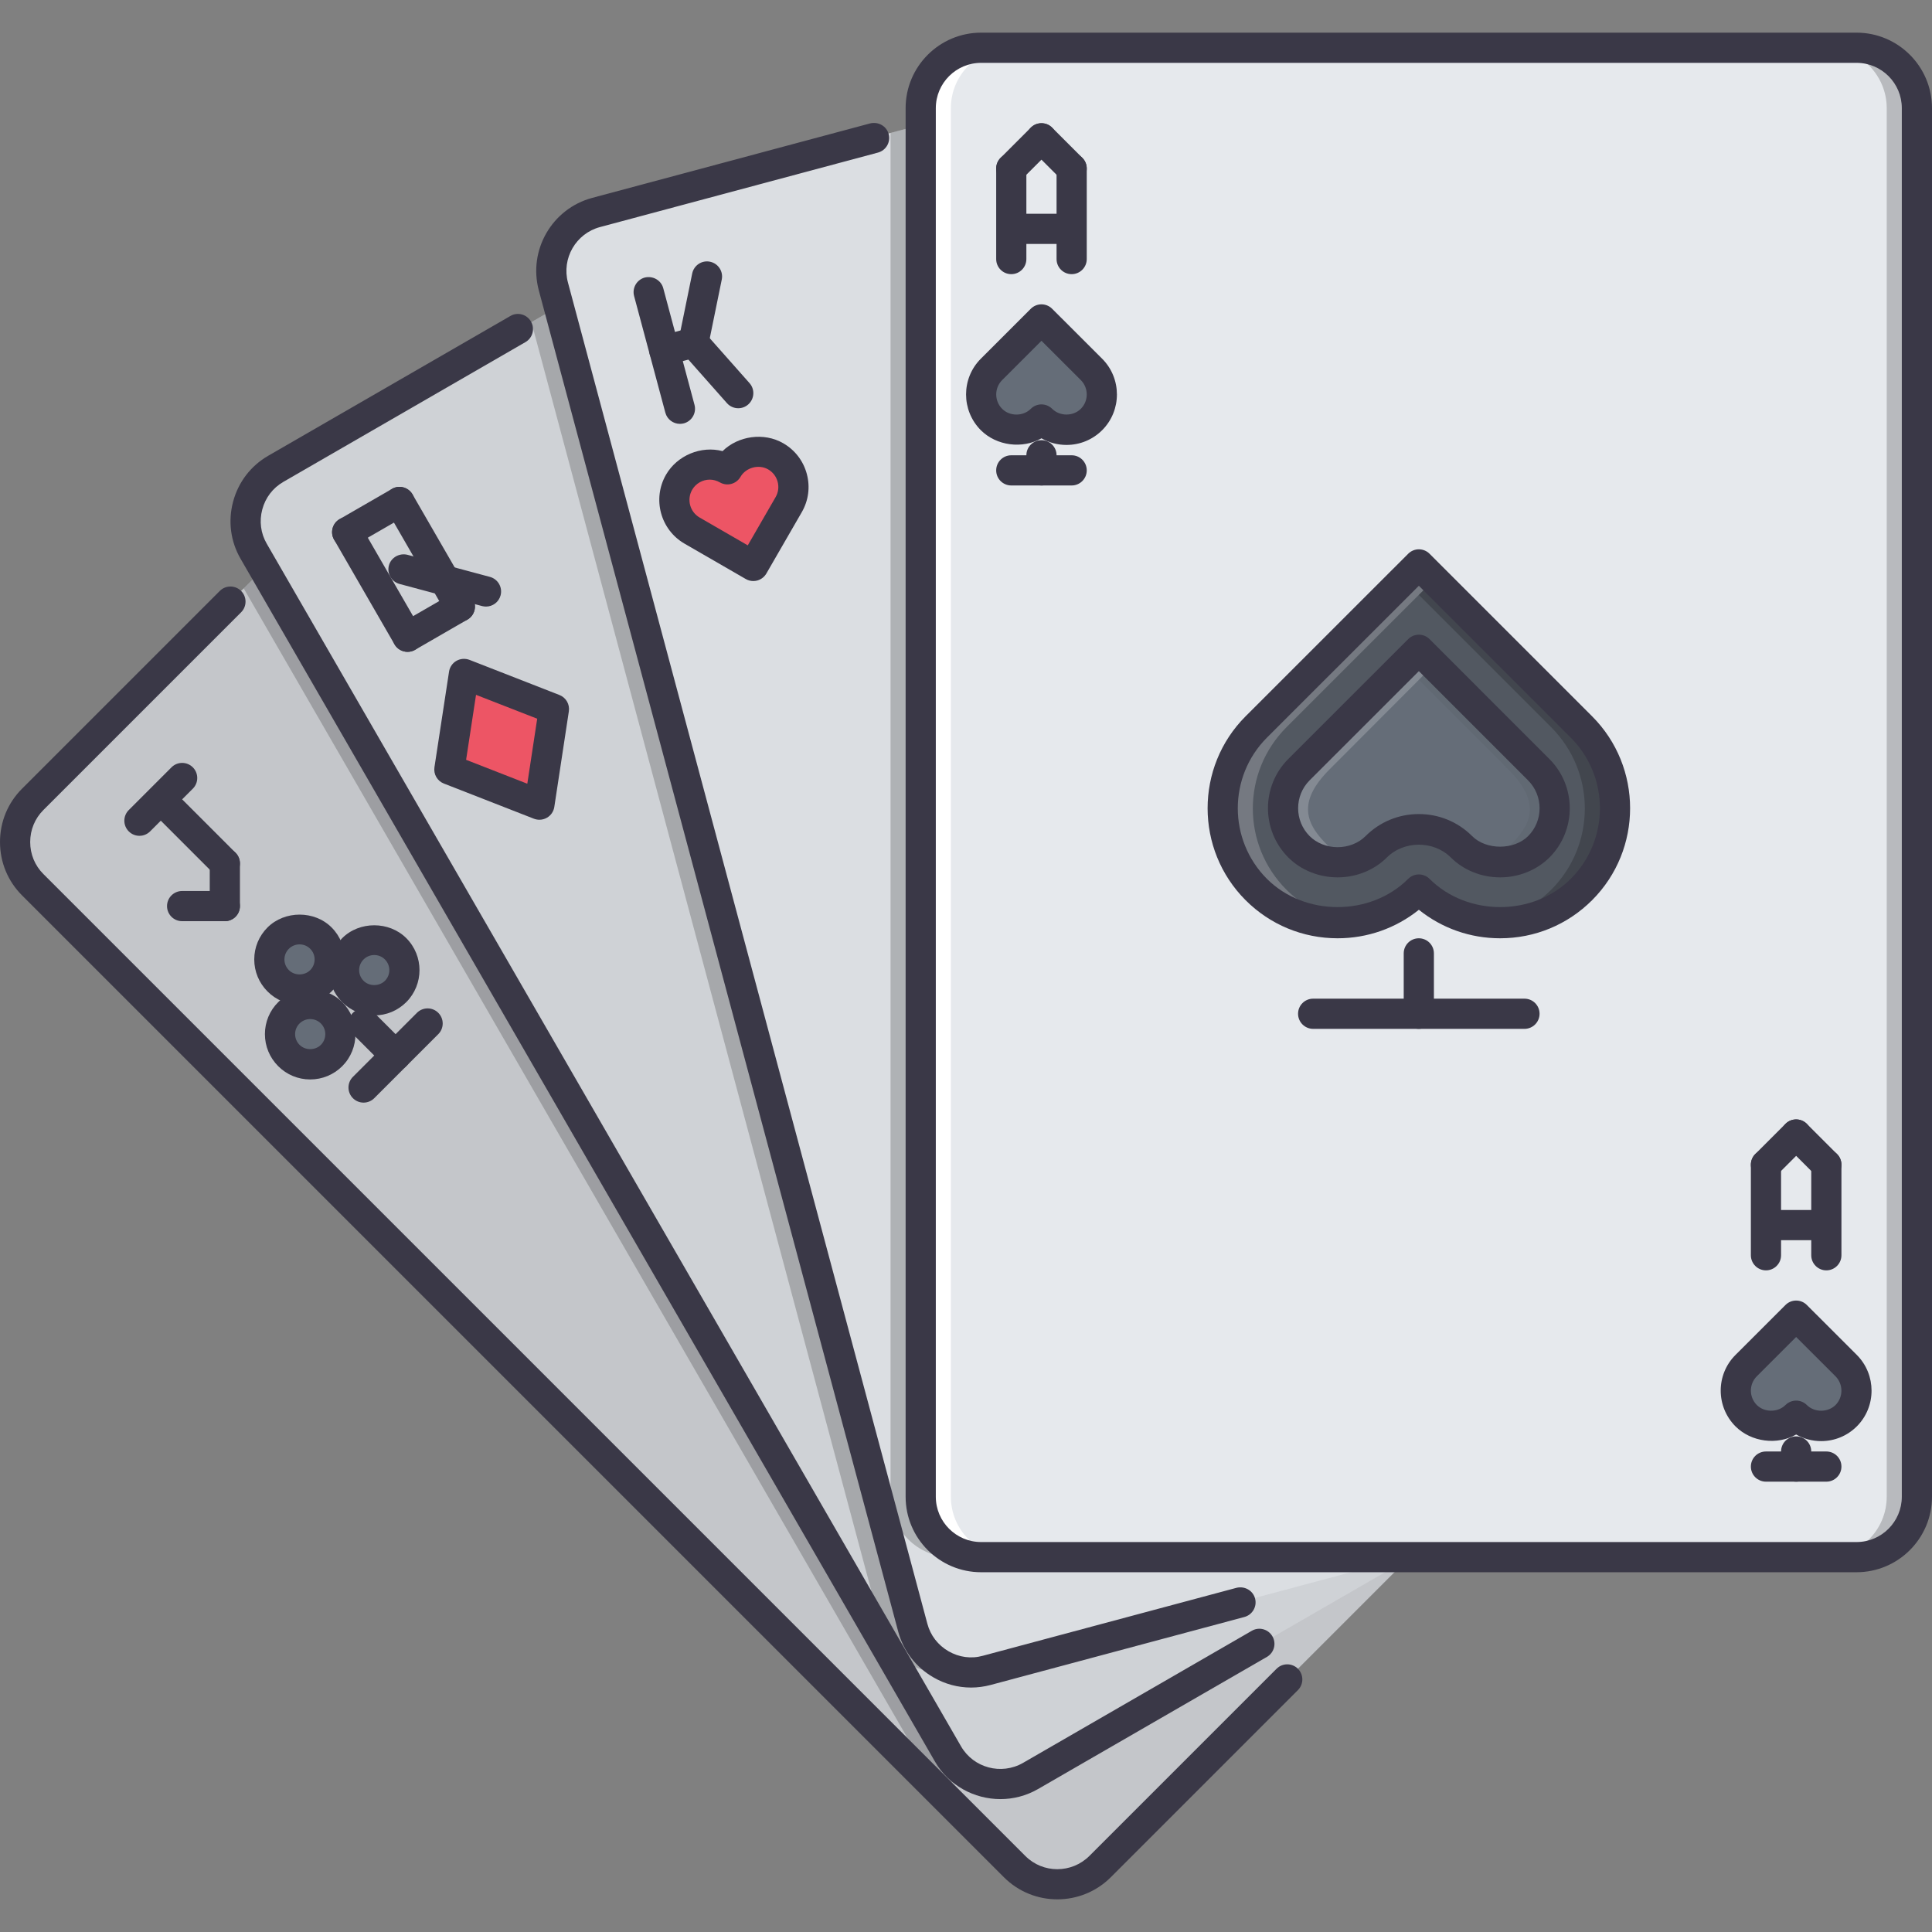 <?xml version="1.0" encoding="iso-8859-1"?>
<!-- Generator: Adobe Illustrator 19.0.0, SVG Export Plug-In . SVG Version: 6.00 Build 0)  -->
<svg version="1.1" id="Capa_1" xmlns="http://www.w3.org/2000/svg" xmlns:xlink="http://www.w3.org/1999/xlink" x="0px" y="0px"
	 viewBox="0 0 511.734 511.734" style="enable-background:new 0 0 511.734 511.734;" xml:space="preserve">
<rect x="0" y="0" width="511.734" height="511.734" fill="#808080" stroke="none"/>
<path style="fill:#E6E9ED;" d="M455.326,307.842L243.576,96.096H124.295L8.663,211.724c-6.215,6.23-6.223,16.405,0,22.629
	l260.072,260.079c6.216,6.216,16.413,6.216,22.629-0.016l163.962-163.962C461.541,324.24,461.541,314.057,455.326,307.842z"/>
<g style="opacity:0.2;">
	<path d="M243.576,96.096H124.295l-59.747,59.742l178.423,309.031c4.396,7.621,14.243,10.26,21.844,5.856l118.868-68.637
		l71.643-71.635c6.215-6.215,6.215-16.397,0-22.613L243.576,96.096z"/>
</g>
<g style="opacity:0.15;">
	<path d="M455.326,307.842L243.576,96.096H124.295L8.663,211.724c-6.215,6.23-6.223,16.405,0,22.629l260.072,260.079
		c6.216,6.216,16.413,6.216,22.629-0.016l163.962-163.962C461.541,324.24,461.541,314.057,455.326,307.842z"/>
</g>
<path style="fill:#E6E9ED;" d="M479.485,332.938L315.906,49.621H202.597L72.919,124.488c-7.613,4.404-10.252,14.234-5.856,21.855
	L250.967,464.87c4.396,7.621,14.239,10.26,21.845,5.856l200.817-115.94C481.234,350.383,483.873,340.544,479.485,332.938z"/>
<g style="opacity:0.2;">
	<path d="M479.485,332.938L315.906,49.621H202.597l-61.843,35.708l92.64,345.746c2.272,8.495,11.096,13.587,19.591,11.307
		l128.598-34.451l92.046-53.145C481.234,350.383,483.873,340.544,479.485,332.938z"/>
</g>
<g style="opacity:0.1;">
	<path d="M479.485,332.938L315.906,49.621H202.597L72.919,124.488c-7.613,4.404-10.252,14.234-5.856,21.855L250.967,464.87
		c4.396,7.621,14.239,10.26,21.845,5.856l200.817-115.94C481.234,350.383,483.873,340.544,479.485,332.938z"/>
</g>
<path style="fill:#E6E9ED;" d="M496.265,362.782L402.447,12.648h-82.363l-162.58,43.563c-8.496,2.28-13.587,11.096-11.307,19.592
	l95.193,355.272c2.272,8.495,11.096,13.587,19.591,11.307l223.978-60.017C493.446,380.086,498.537,371.277,496.265,362.782z"/>
<g style="opacity:0.05;">
	<path d="M496.265,362.782L402.447,12.648h-82.363l-162.58,43.563c-8.496,2.28-13.587,11.096-11.307,19.592l95.193,355.272
		c2.272,8.495,11.096,13.587,19.591,11.307l223.978-60.017C493.446,380.086,498.537,371.277,496.265,362.782z"/>
</g>
<g style="opacity:0.2;">
	<path d="M235.877,396.452c0,8.792,7.2,15.991,15.992,15.991h120.867l112.223-30.078c8.487-2.279,13.578-11.088,11.307-19.583
		L402.447,12.648h-82.363l-84.207,22.559V396.452z"/>
</g>
<path style="fill:#E6E9ED;" d="M507.736,396.452c0,8.792-7.199,15.991-15.992,15.991H259.865c-8.793,0-15.992-7.199-15.992-15.991
	V28.639c0-8.792,7.199-15.991,15.992-15.991h231.879c8.793,0,15.992,7.199,15.992,15.991V396.452z"/>
<g style="opacity:0.2;">
	<path d="M491.744,12.648h-7.996c8.793,0,15.992,7.199,15.992,15.991v367.813c0,8.792-7.199,15.991-15.992,15.991h7.996
		c8.793,0,15.992-7.199,15.992-15.991V28.639C507.736,19.847,500.537,12.648,491.744,12.648z"/>
</g>
<path style="fill:#FFFFFF;" d="M259.857,12.648h7.995c-8.792,0-15.991,7.199-15.991,15.991v367.813
	c0,8.792,7.199,15.991,15.991,15.991h-7.995c-8.793,0-15.992-7.199-15.992-15.991V28.639
	C243.865,19.847,251.064,12.648,259.857,12.648z"/>
<g>
	<path style="fill:#656D78;" d="M84.987,248.517c3.119,3.115,3.119,8.152,0,11.275c-3.116,3.115-8.156,3.115-11.271,0
		c-3.12-3.123-3.12-8.16,0-11.275C76.831,245.402,81.871,245.316,84.987,248.517z"/>
	<path style="fill:#656D78;" d="M489.019,361.736c3.678,3.686,3.678,9.604,0,13.273c-3.678,3.593-9.597,3.593-13.274,0
		c-3.679,3.593-9.597,3.593-13.274,0c-3.6-3.67-3.6-9.666,0-13.273l13.274-13.274L489.019,361.736z"/>
	<g>
		<path id="SVGCleanerId_0" style="fill:#656D78;" d="M418.891,192.547c11.838,11.915,11.838,31.187,0,43.095
			c-11.916,11.838-31.179,11.838-43.095,0c-11.916,11.838-31.18,11.838-43.017,0c-11.916-11.908-11.916-31.18,0-43.095
			l43.017-43.017L418.891,192.547z M407.538,224.288c5.685-5.599,5.685-14.789,0-20.388l-31.741-31.819L344.056,203.9
			c-5.599,5.599-5.599,14.789,0,20.388c5.435,5.442,14.945,5.521,20.466,0c3.115-3.115,7.199-4.639,11.275-4.639
			s8.238,1.523,11.354,4.639C392.593,229.808,402.103,229.73,407.538,224.288z"/>
	</g>
</g>
<g style="opacity:0.1;">
	<g>
		<path id="SVGCleanerId_0_1_" d="M418.891,192.547c11.838,11.915,11.838,31.187,0,43.095c-11.916,11.838-31.179,11.838-43.095,0
			c-11.916,11.838-31.18,11.838-43.017,0c-11.916-11.908-11.916-31.18,0-43.095l43.017-43.017L418.891,192.547z M407.538,224.288
			c5.685-5.599,5.685-14.789,0-20.388l-31.741-31.819L344.056,203.9c-5.599,5.599-5.599,14.789,0,20.388
			c5.435,5.442,14.945,5.521,20.466,0c3.115-3.115,7.199-4.639,11.275-4.639s8.238,1.523,11.354,4.639
			C392.593,229.808,402.103,229.73,407.538,224.288z"/>
	</g>
</g>
<g style="opacity:0.1;">
	<g>
		<path id="SVGCleanerId_0_2_" d="M418.891,192.547c11.838,11.915,11.838,31.187,0,43.095c-11.916,11.838-31.179,11.838-43.095,0
			c-11.916,11.838-31.18,11.838-43.017,0c-11.916-11.908-11.916-31.18,0-43.095l43.017-43.017L418.891,192.547z M407.538,224.288
			c5.685-5.599,5.685-14.789,0-20.388l-31.741-31.819L344.056,203.9c-5.599,5.599-5.599,14.789,0,20.388
			c5.435,5.442,14.945,5.521,20.466,0c3.115-3.115,7.199-4.639,11.275-4.639s8.238,1.523,11.354,4.639
			C392.593,229.808,402.103,229.73,407.538,224.288z"/>
	</g>
</g>
<path style="fill:#656D78;" d="M407.538,203.9c5.685,5.599,5.685,14.789,0,20.388c-5.435,5.442-14.945,5.521-20.388,0
	c-3.115-3.115-7.277-4.639-11.354-4.639s-8.16,1.523-11.275,4.639c-5.521,5.521-15.031,5.442-20.466,0
	c-5.599-5.599-5.599-14.789,0-20.388l31.741-31.819L407.538,203.9z"/>
<g style="opacity:0.2;">
	<path style="fill:#FFFFFF;" d="M352.051,224.288c-6.238-5.919-8.573-11.744,0-20.388l27.744-27.813l-3.998-4.006L344.056,203.9
		c-5.599,5.599-5.599,14.789,0,20.388c3.701,3.709,9.292,4.864,14.234,3.514C355.971,227.161,353.84,225.99,352.051,224.288z"/>
</g>
<g style="opacity:0.2;">
	<path style="opacity:0.2;enable-background:new    ;" d="M399.612,224.288c6.239-5.919,8.566-11.744,0-20.388l-23.792-23.848
		l3.998-4.005l27.79,27.853c5.599,5.599,5.599,14.789,0,20.388c-3.709,3.709-9.3,4.864-14.235,3.514
		C395.684,227.161,397.824,225.99,399.612,224.288z"/>
</g>
<path style="fill:#656D78;" d="M289.123,97.877c3.678,3.678,3.678,9.597,0,13.274c-3.678,3.592-9.597,3.592-13.274,0
	c-3.678,3.592-9.597,3.592-13.274,0c-3.596-3.678-3.596-9.597,0-13.274l13.274-13.274L289.123,97.877z"/>
<g>
	<path style="fill:#ED5565;" d="M205.487,120.904c4.474,2.562,5.997,8.316,3.436,12.79l-9.354,16.233l-16.23-9.354
		c-4.478-2.639-6.079-8.394-3.439-12.876c2.558-4.474,8.316-5.996,12.794-3.357C195.25,119.865,201.009,118.264,205.487,120.904z"/>
	<polygon style="fill:#ED5565;" points="146.717,187.83 142.879,213.098 119.051,203.822 122.889,178.475 	"/>
</g>
<g>
	<path style="fill:#656D78;" d="M104.816,251.313c3.12,3.123,3.12,8.159,0,11.274c-3.197,3.12-8.234,3.12-11.354,0
		c-3.119-3.115-3.119-8.151,0-11.274C96.582,248.197,101.619,248.197,104.816,251.313z"/>
	<path style="fill:#656D78;" d="M87.868,268.268c3.116,3.124,3.038,8.152-0.082,11.275c-3.119,3.108-8.156,3.108-11.275,0
		c-3.115-3.123-3.115-8.151,0-11.275C79.63,265.145,84.667,265.145,87.868,268.268z"/>
</g>
<g style="opacity:0.2;">
	<path style="fill:#FFFFFF;" d="M340.775,235.696c-11.915-11.908-11.915-31.18,0-43.095l39.027-39.026l-4.006-3.99l-43.017,43.017
		c-11.916,11.915-11.916,31.187,0,43.095c6.934,6.934,16.413,9.69,25.479,8.495C351.863,243.348,345.68,240.599,340.775,235.696z"/>
</g>
<g style="opacity:0.2;">
	<path d="M410.841,235.696c11.916-11.908,11.916-31.18,0-43.095l-35.028-35.029l4.021-3.974l39.003,39.003
		c11.915,11.915,11.915,31.187,0,43.095c-6.934,6.934-16.413,9.69-25.479,8.495C399.761,243.348,405.945,240.599,410.841,235.696z"
		/>
</g>
<g>
	<path style="fill:#3A3847;" d="M491.744,416.441H259.865c-11.022,0-19.99-8.964-19.99-19.989V28.639
		c0-11.025,8.968-19.989,19.99-19.989h231.879c11.025,0,19.99,8.964,19.99,19.989v367.813
		C511.734,407.477,502.769,416.441,491.744,416.441z M259.865,16.645c-6.614,0-11.994,5.381-11.994,11.994v367.813
		c0,6.606,5.38,11.994,11.994,11.994h231.879c6.614,0,11.994-5.388,11.994-11.994V28.639c0-6.613-5.38-11.994-11.994-11.994H259.865
		z"/>
	<path style="fill:#3A3847;" d="M267.86,72.617c-2.21,0-3.997-1.788-3.997-3.998V44.632c0-2.21,1.787-3.998,3.997-3.998
		s3.998,1.788,3.998,3.998v23.987C271.858,70.829,270.07,72.617,267.86,72.617z"/>
	<path style="fill:#3A3847;" d="M283.852,72.617c-2.21,0-3.998-1.788-3.998-3.998V44.632c0-2.21,1.788-3.998,3.998-3.998
		s3.998,1.788,3.998,3.998v23.987C287.85,70.829,286.062,72.617,283.852,72.617z"/>
	<path style="fill:#3A3847;" d="M281.197,64.621h-10.666c-2.21,0-3.998-1.788-3.998-3.998s1.788-3.998,3.998-3.998h10.666
		c2.21,0,3.998,1.788,3.998,3.998S283.407,64.621,281.197,64.621z"/>
	<path style="fill:#3A3847;" d="M267.86,48.629c-1.022,0-2.046-0.39-2.826-1.171c-1.562-1.562-1.562-4.092,0-5.653l7.995-7.996
		c1.563-1.562,4.092-1.562,5.654,0c1.562,1.562,1.562,4.092,0,5.653l-7.996,7.996C269.906,48.239,268.884,48.629,267.86,48.629z"/>
	<path style="fill:#3A3847;" d="M283.852,48.629c-1.023,0-2.046-0.39-2.827-1.171l-7.996-7.996c-1.561-1.562-1.561-4.092,0-5.653
		c1.563-1.562,4.092-1.562,5.654,0l7.995,7.996c1.562,1.562,1.562,4.092,0,5.653C285.898,48.239,284.875,48.629,283.852,48.629z"/>
	<path style="fill:#3A3847;" d="M282.486,117.851c-2.358,0-4.631-0.609-6.63-1.75c-5.013,2.858-11.884,2.022-16.069-2.162
		c-5.201-5.225-5.201-13.704-0.004-18.912l13.246-13.243c1.563-1.562,4.092-1.562,5.654,0l13.258,13.243
		c5.201,5.216,5.201,13.695,0.008,18.904C289.412,116.461,286.055,117.851,282.486,117.851z M275.856,107.114
		c1.015,0,2.046,0.391,2.827,1.164c2.029,2.03,5.574,2.03,7.605,0c2.084-2.085,2.084-5.505-0.008-7.605l-10.425-10.409
		l-10.417,10.417c-2.088,2.093-2.088,5.513,0.008,7.613c2.008,2.015,5.561,2.022,7.582-0.008
		C273.81,107.505,274.834,107.114,275.856,107.114z"/>
	<path style="fill:#3A3847;" d="M283.852,128.588H267.86c-2.21,0-3.997-1.788-3.997-3.998s1.787-3.998,3.997-3.998h15.992
		c2.21,0,3.998,1.788,3.998,3.998S286.062,128.588,283.852,128.588z"/>
	<path style="fill:#3A3847;" d="M275.856,128.588c-2.21,0-3.998-1.788-3.998-3.998v-3.998c0-2.21,1.788-3.998,3.998-3.998
		s3.998,1.788,3.998,3.998v3.998C279.854,126.8,278.066,128.588,275.856,128.588z"/>
	<path style="fill:#3A3847;" d="M467.757,336.483c-2.21,0-3.998-1.796-3.998-3.998v-23.987c0-2.218,1.788-3.998,3.998-3.998
		s3.998,1.78,3.998,3.998v23.987C471.755,334.687,469.967,336.483,467.757,336.483z"/>
	<path style="fill:#3A3847;" d="M483.748,336.483c-2.209,0-3.998-1.796-3.998-3.998v-23.987c0-2.218,1.789-3.998,3.998-3.998
		c2.21,0,3.998,1.78,3.998,3.998v23.987C487.746,334.687,485.958,336.483,483.748,336.483z"/>
	<path style="fill:#3A3847;" d="M481.086,328.487h-10.658c-2.21,0-3.998-1.796-3.998-3.997c0-2.219,1.788-3.998,3.998-3.998h10.658
		c2.21,0,3.998,1.779,3.998,3.998C485.084,326.691,483.296,328.487,481.086,328.487z"/>
	<path style="fill:#3A3847;" d="M467.757,312.496c-1.022,0-2.046-0.391-2.827-1.172c-1.562-1.562-1.562-4.092,0-5.652l7.996-7.996
		c1.562-1.563,4.092-1.563,5.653,0c1.562,1.562,1.562,4.092,0,5.653l-7.995,7.995C469.803,312.105,468.779,312.496,467.757,312.496z
		"/>
	<path style="fill:#3A3847;" d="M483.748,312.496c-1.022,0-2.045-0.391-2.826-1.172l-7.996-7.995c-1.562-1.562-1.562-4.092,0-5.653
		c1.562-1.563,4.092-1.563,5.653,0l7.996,7.996c1.562,1.561,1.562,4.091,0,5.652C485.794,312.105,484.771,312.496,483.748,312.496z"
		/>
	<path style="fill:#3A3847;" d="M482.374,381.71c-2.358,0-4.622-0.609-6.621-1.749c-5.006,2.873-11.869,2.03-16.07-2.155
		c-5.216-5.231-5.216-13.712-0.008-18.912l13.251-13.243c1.562-1.562,4.092-1.562,5.653,0l13.251,13.243
		c5.192,5.216,5.192,13.696,0.008,18.896C489.301,380.32,485.95,381.71,482.374,381.71z M475.753,370.981
		c1.022,0,2.046,0.39,2.826,1.171c2.03,2.015,5.56,2.015,7.605,0c2.077-2.093,2.077-5.513-0.016-7.621l-10.416-10.4l-10.425,10.416
		c-2.093,2.093-2.085,5.497,0.008,7.605c2.015,1.999,5.56,2.015,7.59,0C473.707,371.371,474.729,370.981,475.753,370.981z"/>
	<path style="fill:#3A3847;" d="M483.748,392.454h-15.991c-2.21,0-3.998-1.796-3.998-3.997c0-2.219,1.788-3.998,3.998-3.998h15.991
		c2.21,0,3.998,1.779,3.998,3.998C487.746,390.658,485.958,392.454,483.748,392.454z"/>
	<path style="fill:#3A3847;" d="M475.753,392.454c-2.21,0-3.998-1.796-3.998-3.997v-3.998c0-2.218,1.788-3.998,3.998-3.998
		s3.997,1.78,3.997,3.998v3.998C479.75,390.658,477.963,392.454,475.753,392.454z"/>
	<path style="fill:#3A3847;" d="M397.34,248.525c-7.918,0-15.43-2.663-21.52-7.551c-6.091,4.888-13.61,7.551-21.536,7.551
		c-9.198,0-17.85-3.584-24.362-10.089c-13.414-13.43-13.414-35.278,0-48.709l43.071-43.056c1.562-1.562,4.092-1.562,5.653,0
		l43.057,43.056c13.422,13.431,13.422,35.279,0,48.709C415.19,244.941,406.539,248.525,397.34,248.525z M375.82,231.612
		c1.022,0,2.046,0.391,2.826,1.171c9.987,9.972,27.408,9.987,37.402,0c10.308-10.314,10.308-27.087,0-37.402l-40.229-40.229
		l-40.245,40.229c-10.291,10.315-10.291,27.088,0,37.402c9.995,9.979,27.424,9.979,37.418,0
		C373.774,232.003,374.797,231.612,375.82,231.612z"/>
	<path style="fill:#3A3847;" d="M397.34,232.393c-4.942,0-9.697-1.913-13.048-5.264c-4.536-4.528-12.423-4.528-16.952,0
		c-3.357,3.343-8.104,5.264-13.048,5.264l0,0c-4.95-0.008-9.706-1.921-13.048-5.264c-7.184-7.191-7.199-18.896-0.016-26.096
		l31.765-31.749c1.562-1.562,4.092-1.562,5.653,0l31.742,31.749c7.191,7.191,7.199,18.896,0.023,26.088
		C407.038,230.472,402.283,232.393,397.34,232.393z M375.82,215.621c5.333,0,10.354,2.076,14.125,5.855
		c3.725,3.717,11.072,3.717,14.813-0.016c4.061-4.067,4.053-10.697-0.023-14.773l-28.914-28.922l-28.938,28.922
		c-4.06,4.076-4.06,10.714,0.016,14.789c1.858,1.851,4.545,2.913,7.395,2.921l0,0c2.835,0,5.536-1.07,7.396-2.929
		C365.466,217.697,370.479,215.621,375.82,215.621z"/>
	<path style="fill:#3A3847;" d="M403.79,272.516h-55.971c-2.21,0-3.998-1.796-3.998-3.998c0-2.218,1.788-3.998,3.998-3.998h55.971
		c2.21,0,3.998,1.78,3.998,3.998C407.788,270.721,406,272.516,403.79,272.516z"/>
	<path style="fill:#3A3847;" d="M375.805,272.516c-2.21,0-3.998-1.796-3.998-3.998v-15.995c0-2.21,1.788-3.998,3.998-3.998
		s3.998,1.788,3.998,3.998v15.995C379.803,270.721,378.014,272.516,375.805,272.516z"/>
	<path style="fill:#3A3847;" d="M257.214,446.988c-3.463,0-6.891-0.905-9.983-2.701c-4.634-2.671-7.945-6.98-9.319-12.119
		l-95.2-355.265c-2.846-10.65,3.494-21.629,14.141-24.487l73.633-19.731c2.136-0.516,4.33,0.695,4.896,2.826
		c0.57,2.14-0.695,4.326-2.827,4.904l-73.634,19.731c-6.387,1.71-10.193,8.301-8.487,14.688l95.2,355.257
		c0.824,3.093,2.812,5.669,5.595,7.277c2.792,1.608,6.013,2.062,9.093,1.203l67.212-18.007c2.139-0.516,4.333,0.703,4.903,2.843
		c0.563,2.124-0.703,4.31-2.827,4.888l-67.219,18.006C260.68,446.754,258.943,446.988,257.214,446.988z"/>
	<path style="fill:#3A3847;" d="M180.09,112.268c-1.765,0-3.381-1.18-3.857-2.96l-8.277-30.89c-0.57-2.14,0.695-4.326,2.827-4.904
		c2.136-0.523,4.33,0.703,4.896,2.827l8.277,30.89c0.57,2.14-0.695,4.326-2.827,4.904
		C180.781,112.221,180.433,112.268,180.09,112.268z"/>
	<path style="fill:#3A3847;" d="M175.951,96.823c-1.765,0-3.377-1.18-3.857-2.96c-0.574-2.132,0.691-4.325,2.823-4.896l7.73-2.077
		c2.131-0.578,4.326,0.695,4.899,2.819c0.574,2.131-0.691,4.325-2.823,4.896l-7.73,2.077
		C176.646,96.776,176.295,96.823,175.951,96.823z"/>
	<path style="fill:#3A3847;" d="M199.529,153.902c-0.695,0-1.386-0.18-1.999-0.538l-16.226-9.37
		c-6.379-3.693-8.57-11.885-4.892-18.265c2.963-5.122,9.312-7.738,14.977-6.238c4.1-4.045,10.955-5.053,16.082-2.077
		c3.096,1.788,5.306,4.669,6.231,8.12c0.926,3.452,0.449,7.052-1.343,10.144l-9.366,16.226c-0.531,0.922-1.406,1.586-2.429,1.866
		C200.223,153.855,199.876,153.902,199.529,153.902z M187.988,127.042c-1.909,0-3.693,1.03-4.654,2.686
		c-1.476,2.562-0.593,5.864,1.972,7.348l12.759,7.371l7.371-12.774c0.722-1.241,0.91-2.686,0.539-4.068
		c-0.371-1.39-1.261-2.553-2.506-3.271c-2.491-1.437-5.903-0.508-7.336,1.976c-1.101,1.905-3.545,2.569-5.462,1.46
		C189.85,127.3,188.925,127.042,187.988,127.042z"/>
	<path style="fill:#3A3847;" d="M183.689,94.746c-0.266,0-0.535-0.023-0.804-0.078c-2.163-0.445-3.557-2.554-3.116-4.717
		l3.576-17.506c0.441-2.163,2.558-3.576,4.717-3.124c2.163,0.445,3.557,2.554,3.115,4.717l-3.576,17.507
		C187.215,93.442,185.548,94.746,183.689,94.746z"/>
	<path style="fill:#3A3847;" d="M195.539,108.13c-1.105,0-2.202-0.453-2.995-1.352l-11.853-13.383
		c-1.464-1.648-1.308-4.178,0.343-5.638c1.652-1.469,4.173-1.32,5.646,0.343l11.853,13.384c1.464,1.647,1.308,4.178-0.343,5.638
		C197.429,107.802,196.483,108.13,195.539,108.13z"/>
	<path style="fill:#3A3847;" d="M264.987,476.535c-6.923,0-13.665-3.576-17.362-9.979L63.728,148.014
		c-2.663-4.599-3.365-9.979-1.983-15.147c1.386-5.178,4.689-9.487,9.3-12.15l64.135-37.02c1.905-1.125,4.35-0.453,5.462,1.46
		c1.105,1.913,0.449,4.357-1.464,5.458l-64.139,37.027c-2.76,1.593-4.736,4.178-5.567,7.293c-0.832,3.101-0.414,6.325,1.179,9.074
		l183.901,318.549c3.303,5.716,10.655,7.684,16.41,4.389l60.609-34.998c1.904-1.108,4.349-0.453,5.457,1.469
		c1.109,1.904,0.453,4.356-1.46,5.449l-60.616,34.998C271.811,475.677,268.376,476.535,264.987,476.535z"/>
	<path style="fill:#3A3847;" d="M107.955,172.658c-1.382,0-2.725-0.718-3.467-1.999l-15.991-27.704
		c-1.105-1.913-0.449-4.356,1.464-5.458c1.901-1.124,4.357-0.453,5.462,1.46l15.992,27.705c1.105,1.913,0.449,4.356-1.464,5.458
		C109.322,172.486,108.635,172.658,107.955,172.658z"/>
	<path style="fill:#3A3847;" d="M91.964,144.954c-1.382,0-2.725-0.718-3.467-1.999c-1.105-1.913-0.449-4.356,1.464-5.458
		l13.853-7.996c1.897-1.124,4.353-0.452,5.462,1.461c1.104,1.913,0.449,4.356-1.464,5.458l-13.852,7.995
		C93.33,144.782,92.643,144.954,91.964,144.954z"/>
	<path style="fill:#3A3847;" d="M121.807,164.663c-1.382,0-2.725-0.719-3.467-1.999l-15.992-27.705
		c-1.105-1.913-0.449-4.356,1.464-5.458c1.897-1.124,4.353-0.452,5.462,1.461l15.991,27.704c1.105,1.913,0.449,4.357-1.464,5.458
		C123.174,164.491,122.487,164.663,121.807,164.663z"/>
	<path style="fill:#3A3847;" d="M107.955,172.658c-1.382,0-2.725-0.718-3.467-1.999c-1.104-1.913-0.449-4.356,1.464-5.458
		l13.852-7.995c1.901-1.117,4.35-0.453,5.462,1.46c1.105,1.913,0.449,4.357-1.464,5.458l-13.852,7.996
		C109.322,172.486,108.635,172.658,107.955,172.658z"/>
	<path style="fill:#3A3847;" d="M128.734,160.665c-0.344,0-0.691-0.047-1.039-0.133l-21.856-5.856
		c-2.131-0.578-3.396-2.765-2.827-4.903c0.57-2.124,2.784-3.343,4.896-2.827l21.856,5.856c2.132,0.578,3.396,2.764,2.826,4.903
		C132.115,159.485,130.498,160.665,128.734,160.665z"/>
	<path style="fill:#3A3847;" d="M142.871,217.128c-0.492,0-0.984-0.094-1.456-0.273l-23.848-9.315
		c-1.741-0.68-2.779-2.476-2.494-4.326l3.865-25.314c0.184-1.203,0.902-2.257,1.952-2.858c1.062-0.609,2.319-0.688,3.456-0.266
		l23.831,9.308c1.741,0.68,2.776,2.476,2.495,4.326l-3.85,25.323c-0.18,1.202-0.898,2.256-1.952,2.857
		C144.257,216.948,143.566,217.128,142.871,217.128z M123.459,201.253l16.21,6.333l2.62-17.218l-16.202-6.325L123.459,201.253z"/>
	<path style="fill:#3A3847;" d="M280.057,503.084c-5.13,0-10.245-1.951-14.134-5.84L5.841,237.164
		c-3.764-3.756-5.837-8.776-5.841-14.125c0-5.357,2.069-10.37,5.833-14.134l52.379-52.379c1.562-1.562,4.092-1.562,5.653,0
		s1.562,4.092,0,5.653l-52.379,52.379c-2.253,2.249-3.49,5.263-3.49,8.473c0,3.217,1.241,6.23,3.498,8.479l260.083,260.08
		c4.67,4.686,12.275,4.67,16.968,0l49.584-49.583c1.562-1.562,4.092-1.562,5.653,0s1.562,4.092,0,5.653l-49.592,49.6
		C290.287,501.148,285.164,503.084,280.057,503.084z"/>
	<path style="fill:#3A3847;" d="M59.555,232.689c-1.022,0-2.046-0.39-2.826-1.171L40.12,214.902c-1.562-1.562-1.562-4.092,0-5.653
		c1.562-1.562,4.092-1.562,5.653,0l16.609,16.616c1.562,1.562,1.562,4.092,0,5.653C61.6,232.3,60.578,232.689,59.555,232.689z"/>
	<path style="fill:#3A3847;" d="M59.555,243.996c-2.209,0-3.998-1.788-3.998-3.997v-11.307c0-2.21,1.789-3.998,3.998-3.998
		c2.21,0,3.998,1.788,3.998,3.998v11.307C63.553,242.208,61.764,243.996,59.555,243.996z"/>
	<path style="fill:#3A3847;" d="M59.555,243.996H48.24c-2.209,0-3.998-1.788-3.998-3.997c0-2.21,1.789-3.998,3.998-3.998h11.314
		c2.21,0,3.998,1.788,3.998,3.998C63.553,242.208,61.764,243.996,59.555,243.996z"/>
	<path style="fill:#3A3847;" d="M36.933,221.383c-1.022,0-2.046-0.39-2.826-1.171c-1.562-1.562-1.562-4.092,0-5.653l11.314-11.314
		c1.562-1.562,4.091-1.562,5.653,0s1.562,4.092,0,5.653L39.76,220.212C38.979,220.993,37.957,221.383,36.933,221.383z"/>
	<path style="fill:#3A3847;" d="M82.164,285.916c-3.201,0-6.211-1.249-8.476-3.514c-2.269-2.28-3.518-5.294-3.518-8.496
		c0.004-3.201,1.253-6.215,3.522-8.464c4.544-4.533,12.431-4.533,16.96,0c4.669,4.669,4.665,12.274,0,16.96
		C88.376,284.667,85.366,285.916,82.164,285.916z M82.176,269.924c-1.073,0-2.081,0.422-2.842,1.172
		c-0.75,0.75-1.168,1.749-1.168,2.811c0,1.078,0.418,2.077,1.176,2.843c1.519,1.515,4.138,1.515,5.657,0
		c1.55-1.562,1.554-4.107,0-5.653C84.249,270.346,83.245,269.924,82.176,269.924z"/>
	<path style="fill:#3A3847;" d="M99.12,268.956c-3.201,0-6.211-1.249-8.472-3.514c-2.269-2.269-3.514-5.282-3.518-8.483
		c0-3.202,1.25-6.216,3.522-8.48c4.521-4.529,12.427-4.529,16.956,0c4.677,4.678,4.677,12.282,0,16.964
		C105.336,267.707,102.322,268.956,99.12,268.956z M99.128,252.961c-1.065,0-2.069,0.413-2.826,1.171
		c-0.758,0.758-1.176,1.757-1.176,2.827c0,1.069,0.422,2.076,1.18,2.834c1.495,1.499,4.134,1.507,5.653-0.008
		c1.554-1.562,1.554-4.092-0.004-5.653C101.197,253.374,100.194,252.961,99.128,252.961z"/>
	<path style="fill:#3A3847;" d="M79.338,266.129c-3.206,0-6.22-1.249-8.48-3.518c-2.26-2.264-3.51-5.278-3.514-8.472
		c0-3.209,1.25-6.216,3.518-8.487c4.557-4.529,12.447-4.529,16.964,0c4.666,4.669,4.67,12.274,0,16.959
		C85.549,264.88,82.535,266.129,79.338,266.129z M79.353,250.141c-1.074,0-2.085,0.414-2.847,1.172
		c-0.75,0.749-1.167,1.757-1.167,2.818c0,1.069,0.417,2.069,1.175,2.827c1.507,1.514,4.135,1.514,5.657,0
		c1.55-1.563,1.554-4.1-0.004-5.653C81.418,250.555,80.419,250.141,79.353,250.141z"/>
	<path style="fill:#3A3847;" d="M96.302,292.054c-1.023,0-2.046-0.391-2.827-1.172c-1.562-1.562-1.562-4.091,0-5.653l16.96-16.96
		c1.562-1.562,4.092-1.562,5.653,0s1.562,4.092,0,5.653l-16.96,16.96C98.347,291.663,97.324,292.054,96.302,292.054z"/>
	<path style="fill:#3A3847;" d="M104.781,283.573c-1.022,0-2.046-0.39-2.826-1.171l-8.48-8.48c-1.562-1.562-1.562-4.092,0-5.653
		s4.092-1.562,5.653,0l8.48,8.48c1.562,1.562,1.562,4.092,0,5.653C106.827,283.183,105.804,283.573,104.781,283.573z"/>
</g>
<g>
</g>
<g>
</g>
<g>
</g>
<g>
</g>
<g>
</g>
<g>
</g>
<g>
</g>
<g>
</g>
<g>
</g>
<g>
</g>
<g>
</g>
<g>
</g>
<g>
</g>
<g>
</g>
<g>
</g>
</svg>
